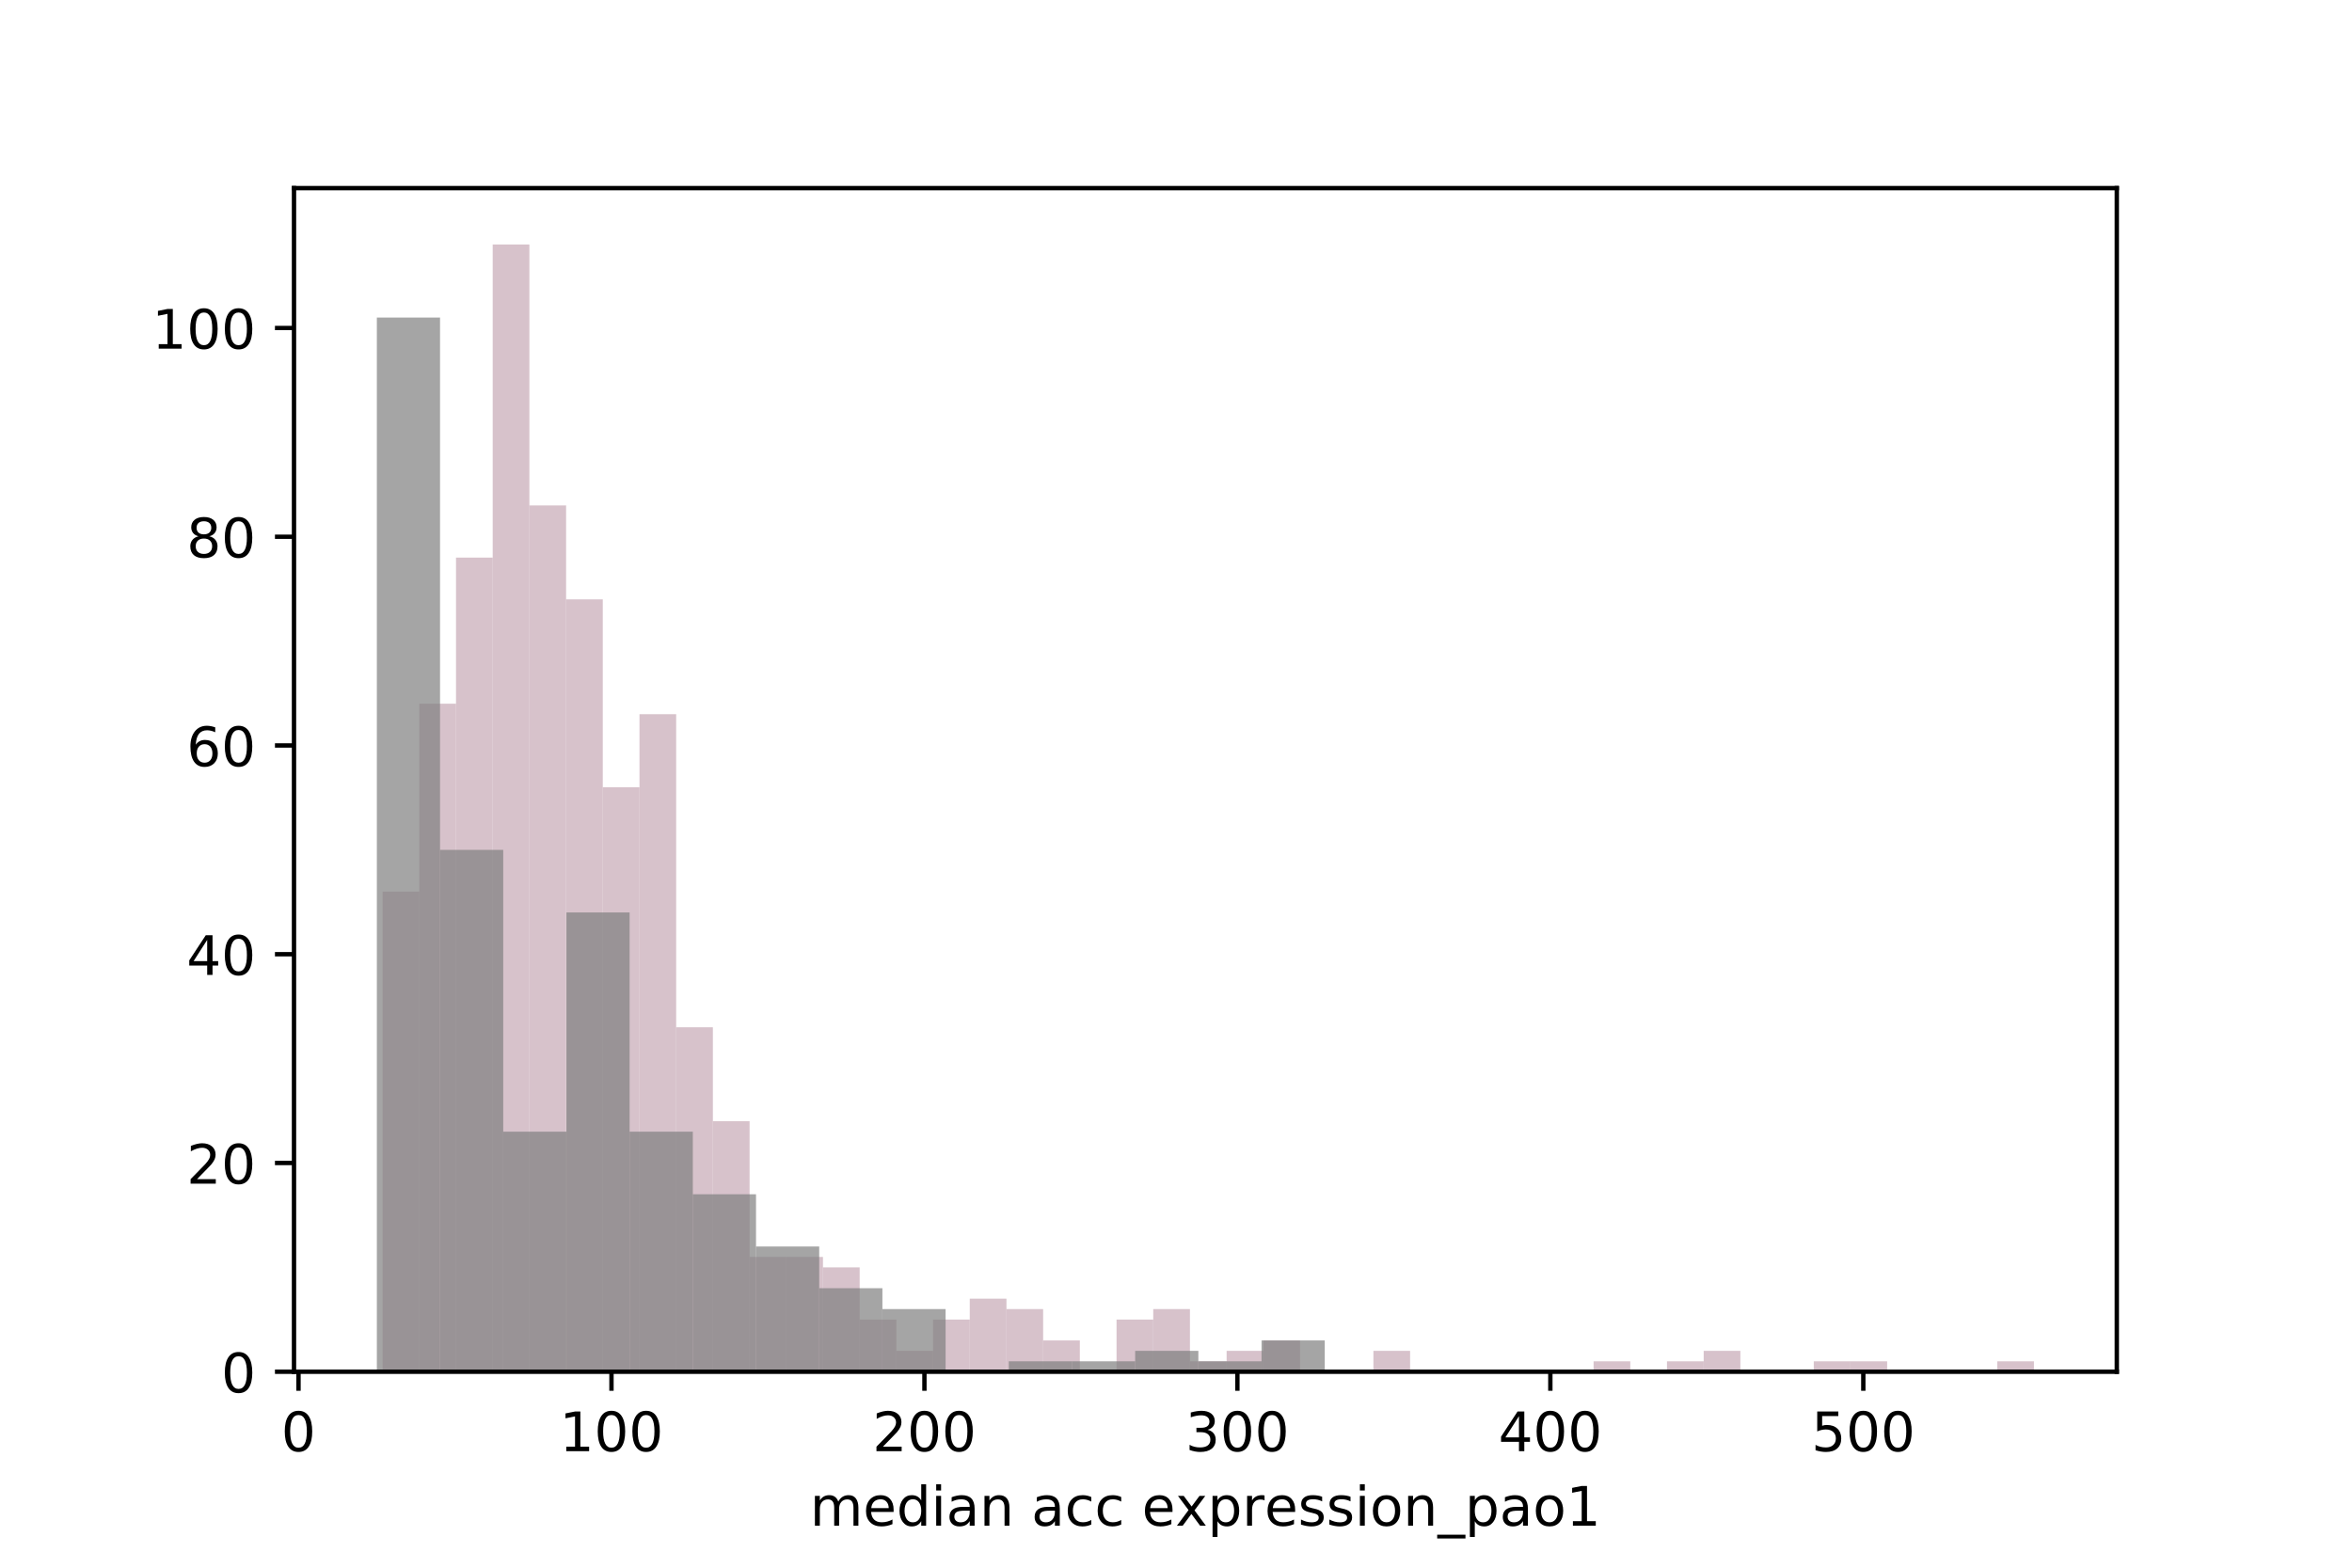<?xml version="1.0" encoding="utf-8" standalone="no"?>
<!DOCTYPE svg PUBLIC "-//W3C//DTD SVG 1.1//EN"
  "http://www.w3.org/Graphics/SVG/1.1/DTD/svg11.dtd">
<!-- Created with matplotlib (https://matplotlib.org/) -->
<svg height="288pt" version="1.1" viewBox="0 0 432 288" width="432pt" xmlns="http://www.w3.org/2000/svg" xmlns:xlink="http://www.w3.org/1999/xlink">
 <defs>
  <style type="text/css">
*{stroke-linecap:butt;stroke-linejoin:round;}
  </style>
 </defs>
 <g id="figure_1">
  <g id="patch_1">
   <path d="M 0 288
L 432 288
L 432 0
L 0 0
z
" style="fill:#ffffff;"/>
  </g>
  <g id="axes_1">
   <g id="patch_2">
    <path d="M 54 252
L 388.8 252
L 388.8 34.56
L 54 34.56
z
" style="fill:#ffffff;"/>
   </g>
   <g id="patch_3">
    <path clip-path="url(#p8023214e49)" d="M 70.276 252
L 77.016 252
L 77.016 163.797
L 70.276 163.797
z
" style="fill:#c6a9b5;opacity:0.7;"/>
   </g>
   <g id="patch_4">
    <path clip-path="url(#p8023214e49)" d="M 77.016 252
L 83.756 252
L 83.756 129.283
L 77.016 129.283
z
" style="fill:#c6a9b5;opacity:0.7;"/>
   </g>
   <g id="patch_5">
    <path clip-path="url(#p8023214e49)" d="M 83.756 252
L 90.496 252
L 90.496 102.438
L 83.756 102.438
z
" style="fill:#c6a9b5;opacity:0.7;"/>
   </g>
   <g id="patch_6">
    <path clip-path="url(#p8023214e49)" d="M 90.496 252
L 97.236 252
L 97.236 44.914
L 90.496 44.914
z
" style="fill:#c6a9b5;opacity:0.7;"/>
   </g>
   <g id="patch_7">
    <path clip-path="url(#p8023214e49)" d="M 97.236 252
L 103.976 252
L 103.976 92.851
L 97.236 92.851
z
" style="fill:#c6a9b5;opacity:0.7;"/>
   </g>
   <g id="patch_8">
    <path clip-path="url(#p8023214e49)" d="M 103.976 252
L 110.716 252
L 110.716 110.108
L 103.976 110.108
z
" style="fill:#c6a9b5;opacity:0.7;"/>
   </g>
   <g id="patch_9">
    <path clip-path="url(#p8023214e49)" d="M 110.716 252
L 117.457 252
L 117.457 144.622
L 110.716 144.622
z
" style="fill:#c6a9b5;opacity:0.7;"/>
   </g>
   <g id="patch_10">
    <path clip-path="url(#p8023214e49)" d="M 117.457 252
L 124.197 252
L 124.197 131.2
L 117.457 131.2
z
" style="fill:#c6a9b5;opacity:0.7;"/>
   </g>
   <g id="patch_11">
    <path clip-path="url(#p8023214e49)" d="M 124.197 252
L 130.937 252
L 130.937 188.724
L 124.197 188.724
z
" style="fill:#c6a9b5;opacity:0.7;"/>
   </g>
   <g id="patch_12">
    <path clip-path="url(#p8023214e49)" d="M 130.937 252
L 137.677 252
L 137.677 205.981
L 130.937 205.981
z
" style="fill:#c6a9b5;opacity:0.7;"/>
   </g>
   <g id="patch_13">
    <path clip-path="url(#p8023214e49)" d="M 137.677 252
L 144.417 252
L 144.417 230.908
L 137.677 230.908
z
" style="fill:#c6a9b5;opacity:0.7;"/>
   </g>
   <g id="patch_14">
    <path clip-path="url(#p8023214e49)" d="M 144.417 252
L 151.157 252
L 151.157 230.908
L 144.417 230.908
z
" style="fill:#c6a9b5;opacity:0.7;"/>
   </g>
   <g id="patch_15">
    <path clip-path="url(#p8023214e49)" d="M 151.157 252
L 157.897 252
L 157.897 232.825
L 151.157 232.825
z
" style="fill:#c6a9b5;opacity:0.7;"/>
   </g>
   <g id="patch_16">
    <path clip-path="url(#p8023214e49)" d="M 157.897 252
L 164.638 252
L 164.638 242.413
L 157.897 242.413
z
" style="fill:#c6a9b5;opacity:0.7;"/>
   </g>
   <g id="patch_17">
    <path clip-path="url(#p8023214e49)" d="M 164.638 252
L 171.378 252
L 171.378 248.165
L 164.638 248.165
z
" style="fill:#c6a9b5;opacity:0.7;"/>
   </g>
   <g id="patch_18">
    <path clip-path="url(#p8023214e49)" d="M 171.378 252
L 178.118 252
L 178.118 242.413
L 171.378 242.413
z
" style="fill:#c6a9b5;opacity:0.7;"/>
   </g>
   <g id="patch_19">
    <path clip-path="url(#p8023214e49)" d="M 178.118 252
L 184.858 252
L 184.858 238.578
L 178.118 238.578
z
" style="fill:#c6a9b5;opacity:0.7;"/>
   </g>
   <g id="patch_20">
    <path clip-path="url(#p8023214e49)" d="M 184.858 252
L 191.598 252
L 191.598 240.495
L 184.858 240.495
z
" style="fill:#c6a9b5;opacity:0.7;"/>
   </g>
   <g id="patch_21">
    <path clip-path="url(#p8023214e49)" d="M 191.598 252
L 198.338 252
L 198.338 246.248
L 191.598 246.248
z
" style="fill:#c6a9b5;opacity:0.7;"/>
   </g>
   <g id="patch_22">
    <path clip-path="url(#p8023214e49)" d="M 198.338 252
L 205.078 252
L 205.078 252
L 198.338 252
z
" style="fill:#c6a9b5;opacity:0.7;"/>
   </g>
   <g id="patch_23">
    <path clip-path="url(#p8023214e49)" d="M 205.078 252
L 211.819 252
L 211.819 242.413
L 205.078 242.413
z
" style="fill:#c6a9b5;opacity:0.7;"/>
   </g>
   <g id="patch_24">
    <path clip-path="url(#p8023214e49)" d="M 211.819 252
L 218.559 252
L 218.559 240.495
L 211.819 240.495
z
" style="fill:#c6a9b5;opacity:0.7;"/>
   </g>
   <g id="patch_25">
    <path clip-path="url(#p8023214e49)" d="M 218.559 252
L 225.299 252
L 225.299 250.083
L 218.559 250.083
z
" style="fill:#c6a9b5;opacity:0.7;"/>
   </g>
   <g id="patch_26">
    <path clip-path="url(#p8023214e49)" d="M 225.299 252
L 232.039 252
L 232.039 248.165
L 225.299 248.165
z
" style="fill:#c6a9b5;opacity:0.7;"/>
   </g>
   <g id="patch_27">
    <path clip-path="url(#p8023214e49)" d="M 232.039 252
L 238.779 252
L 238.779 246.248
L 232.039 246.248
z
" style="fill:#c6a9b5;opacity:0.7;"/>
   </g>
   <g id="patch_28">
    <path clip-path="url(#p8023214e49)" d="M 238.779 252
L 245.519 252
L 245.519 252
L 238.779 252
z
" style="fill:#c6a9b5;opacity:0.7;"/>
   </g>
   <g id="patch_29">
    <path clip-path="url(#p8023214e49)" d="M 245.519 252
L 252.259 252
L 252.259 252
L 245.519 252
z
" style="fill:#c6a9b5;opacity:0.7;"/>
   </g>
   <g id="patch_30">
    <path clip-path="url(#p8023214e49)" d="M 252.259 252
L 258.999 252
L 258.999 248.165
L 252.259 248.165
z
" style="fill:#c6a9b5;opacity:0.7;"/>
   </g>
   <g id="patch_31">
    <path clip-path="url(#p8023214e49)" d="M 258.999 252
L 265.74 252
L 265.74 252
L 258.999 252
z
" style="fill:#c6a9b5;opacity:0.7;"/>
   </g>
   <g id="patch_32">
    <path clip-path="url(#p8023214e49)" d="M 265.74 252
L 272.48 252
L 272.48 252
L 265.74 252
z
" style="fill:#c6a9b5;opacity:0.7;"/>
   </g>
   <g id="patch_33">
    <path clip-path="url(#p8023214e49)" d="M 272.48 252
L 279.22 252
L 279.22 252
L 272.48 252
z
" style="fill:#c6a9b5;opacity:0.7;"/>
   </g>
   <g id="patch_34">
    <path clip-path="url(#p8023214e49)" d="M 279.22 252
L 285.96 252
L 285.96 252
L 279.22 252
z
" style="fill:#c6a9b5;opacity:0.7;"/>
   </g>
   <g id="patch_35">
    <path clip-path="url(#p8023214e49)" d="M 285.96 252
L 292.7 252
L 292.7 252
L 285.96 252
z
" style="fill:#c6a9b5;opacity:0.7;"/>
   </g>
   <g id="patch_36">
    <path clip-path="url(#p8023214e49)" d="M 292.7 252
L 299.44 252
L 299.44 250.083
L 292.7 250.083
z
" style="fill:#c6a9b5;opacity:0.7;"/>
   </g>
   <g id="patch_37">
    <path clip-path="url(#p8023214e49)" d="M 299.44 252
L 306.18 252
L 306.18 252
L 299.44 252
z
" style="fill:#c6a9b5;opacity:0.7;"/>
   </g>
   <g id="patch_38">
    <path clip-path="url(#p8023214e49)" d="M 306.18 252
L 312.921 252
L 312.921 250.083
L 306.18 250.083
z
" style="fill:#c6a9b5;opacity:0.7;"/>
   </g>
   <g id="patch_39">
    <path clip-path="url(#p8023214e49)" d="M 312.921 252
L 319.661 252
L 319.661 248.165
L 312.921 248.165
z
" style="fill:#c6a9b5;opacity:0.7;"/>
   </g>
   <g id="patch_40">
    <path clip-path="url(#p8023214e49)" d="M 319.661 252
L 326.401 252
L 326.401 252
L 319.661 252
z
" style="fill:#c6a9b5;opacity:0.7;"/>
   </g>
   <g id="patch_41">
    <path clip-path="url(#p8023214e49)" d="M 326.401 252
L 333.141 252
L 333.141 252
L 326.401 252
z
" style="fill:#c6a9b5;opacity:0.7;"/>
   </g>
   <g id="patch_42">
    <path clip-path="url(#p8023214e49)" d="M 333.141 252
L 339.881 252
L 339.881 250.083
L 333.141 250.083
z
" style="fill:#c6a9b5;opacity:0.7;"/>
   </g>
   <g id="patch_43">
    <path clip-path="url(#p8023214e49)" d="M 339.881 252
L 346.621 252
L 346.621 250.083
L 339.881 250.083
z
" style="fill:#c6a9b5;opacity:0.7;"/>
   </g>
   <g id="patch_44">
    <path clip-path="url(#p8023214e49)" d="M 346.621 252
L 353.361 252
L 353.361 252
L 346.621 252
z
" style="fill:#c6a9b5;opacity:0.7;"/>
   </g>
   <g id="patch_45">
    <path clip-path="url(#p8023214e49)" d="M 353.361 252
L 360.102 252
L 360.102 252
L 353.361 252
z
" style="fill:#c6a9b5;opacity:0.7;"/>
   </g>
   <g id="patch_46">
    <path clip-path="url(#p8023214e49)" d="M 360.102 252
L 366.842 252
L 366.842 252
L 360.102 252
z
" style="fill:#c6a9b5;opacity:0.7;"/>
   </g>
   <g id="patch_47">
    <path clip-path="url(#p8023214e49)" d="M 366.842 252
L 373.582 252
L 373.582 250.083
L 366.842 250.083
z
" style="fill:#c6a9b5;opacity:0.7;"/>
   </g>
   <g id="patch_48">
    <path clip-path="url(#p8023214e49)" d="M 69.218 252
L 80.825 252
L 80.825 58.337
L 69.218 58.337
z
" style="fill:#808080;opacity:0.7;"/>
   </g>
   <g id="patch_49">
    <path clip-path="url(#p8023214e49)" d="M 80.825 252
L 92.432 252
L 92.432 156.127
L 80.825 156.127
z
" style="fill:#808080;opacity:0.7;"/>
   </g>
   <g id="patch_50">
    <path clip-path="url(#p8023214e49)" d="M 92.432 252
L 104.039 252
L 104.039 207.898
L 92.432 207.898
z
" style="fill:#808080;opacity:0.7;"/>
   </g>
   <g id="patch_51">
    <path clip-path="url(#p8023214e49)" d="M 104.039 252
L 115.646 252
L 115.646 167.632
L 104.039 167.632
z
" style="fill:#808080;opacity:0.7;"/>
   </g>
   <g id="patch_52">
    <path clip-path="url(#p8023214e49)" d="M 115.646 252
L 127.253 252
L 127.253 207.898
L 115.646 207.898
z
" style="fill:#808080;opacity:0.7;"/>
   </g>
   <g id="patch_53">
    <path clip-path="url(#p8023214e49)" d="M 127.253 252
L 138.859 252
L 138.859 219.403
L 127.253 219.403
z
" style="fill:#808080;opacity:0.7;"/>
   </g>
   <g id="patch_54">
    <path clip-path="url(#p8023214e49)" d="M 138.859 252
L 150.466 252
L 150.466 228.99
L 138.859 228.99
z
" style="fill:#808080;opacity:0.7;"/>
   </g>
   <g id="patch_55">
    <path clip-path="url(#p8023214e49)" d="M 150.466 252
L 162.073 252
L 162.073 236.66
L 150.466 236.66
z
" style="fill:#808080;opacity:0.7;"/>
   </g>
   <g id="patch_56">
    <path clip-path="url(#p8023214e49)" d="M 162.073 252
L 173.68 252
L 173.68 240.495
L 162.073 240.495
z
" style="fill:#808080;opacity:0.7;"/>
   </g>
   <g id="patch_57">
    <path clip-path="url(#p8023214e49)" d="M 173.68 252
L 185.287 252
L 185.287 252
L 173.68 252
z
" style="fill:#808080;opacity:0.7;"/>
   </g>
   <g id="patch_58">
    <path clip-path="url(#p8023214e49)" d="M 185.287 252
L 196.894 252
L 196.894 250.083
L 185.287 250.083
z
" style="fill:#808080;opacity:0.7;"/>
   </g>
   <g id="patch_59">
    <path clip-path="url(#p8023214e49)" d="M 196.894 252
L 208.501 252
L 208.501 250.083
L 196.894 250.083
z
" style="fill:#808080;opacity:0.7;"/>
   </g>
   <g id="patch_60">
    <path clip-path="url(#p8023214e49)" d="M 208.501 252
L 220.108 252
L 220.108 248.165
L 208.501 248.165
z
" style="fill:#808080;opacity:0.7;"/>
   </g>
   <g id="patch_61">
    <path clip-path="url(#p8023214e49)" d="M 220.108 252
L 231.715 252
L 231.715 250.083
L 220.108 250.083
z
" style="fill:#808080;opacity:0.7;"/>
   </g>
   <g id="patch_62">
    <path clip-path="url(#p8023214e49)" d="M 231.715 252
L 243.321 252
L 243.321 246.248
L 231.715 246.248
z
" style="fill:#808080;opacity:0.7;"/>
   </g>
   <g id="matplotlib.axis_1">
    <g id="xtick_1">
     <g id="line2d_1">
      <defs>
       <path d="M 0 0
L 0 3.5
" id="me4746e570b" style="stroke:#000000;stroke-width:0.8;"/>
      </defs>
      <g>
       <use style="stroke:#000000;stroke-width:0.8;" x="54.828" xlink:href="#me4746e570b" y="252"/>
      </g>
     </g>
     <g id="text_1">
      <!-- 0 -->
      <defs>
       <path d="M 31.781 66.406
Q 24.172 66.406 20.328 58.906
Q 16.5 51.422 16.5 36.375
Q 16.5 21.391 20.328 13.891
Q 24.172 6.391 31.781 6.391
Q 39.453 6.391 43.281 13.891
Q 47.125 21.391 47.125 36.375
Q 47.125 51.422 43.281 58.906
Q 39.453 66.406 31.781 66.406
z
M 31.781 74.219
Q 44.047 74.219 50.516 64.516
Q 56.984 54.828 56.984 36.375
Q 56.984 17.969 50.516 8.266
Q 44.047 -1.422 31.781 -1.422
Q 19.531 -1.422 13.062 8.266
Q 6.594 17.969 6.594 36.375
Q 6.594 54.828 13.062 64.516
Q 19.531 74.219 31.781 74.219
z
" id="DejaVuSans-48"/>
      </defs>
      <g transform="translate(51.647 266.598)scale(0.1 -0.1)">
       <use xlink:href="#DejaVuSans-48"/>
      </g>
     </g>
    </g>
    <g id="xtick_2">
     <g id="line2d_2">
      <g>
       <use style="stroke:#000000;stroke-width:0.8;" x="112.311" xlink:href="#me4746e570b" y="252"/>
      </g>
     </g>
     <g id="text_2">
      <!-- 100 -->
      <defs>
       <path d="M 12.406 8.297
L 28.516 8.297
L 28.516 63.922
L 10.984 60.406
L 10.984 69.391
L 28.422 72.906
L 38.281 72.906
L 38.281 8.297
L 54.391 8.297
L 54.391 0
L 12.406 0
z
" id="DejaVuSans-49"/>
      </defs>
      <g transform="translate(102.767 266.598)scale(0.1 -0.1)">
       <use xlink:href="#DejaVuSans-49"/>
       <use x="63.623" xlink:href="#DejaVuSans-48"/>
       <use x="127.246" xlink:href="#DejaVuSans-48"/>
      </g>
     </g>
    </g>
    <g id="xtick_3">
     <g id="line2d_3">
      <g>
       <use style="stroke:#000000;stroke-width:0.8;" x="169.793" xlink:href="#me4746e570b" y="252"/>
      </g>
     </g>
     <g id="text_3">
      <!-- 200 -->
      <defs>
       <path d="M 19.188 8.297
L 53.609 8.297
L 53.609 0
L 7.328 0
L 7.328 8.297
Q 12.938 14.109 22.625 23.891
Q 32.328 33.688 34.812 36.531
Q 39.547 41.844 41.422 45.531
Q 43.312 49.219 43.312 52.781
Q 43.312 58.594 39.234 62.25
Q 35.156 65.922 28.609 65.922
Q 23.969 65.922 18.812 64.312
Q 13.672 62.703 7.812 59.422
L 7.812 69.391
Q 13.766 71.781 18.938 73
Q 24.125 74.219 28.422 74.219
Q 39.75 74.219 46.484 68.547
Q 53.219 62.891 53.219 53.422
Q 53.219 48.922 51.531 44.891
Q 49.859 40.875 45.406 35.406
Q 44.188 33.984 37.641 27.219
Q 31.109 20.453 19.188 8.297
z
" id="DejaVuSans-50"/>
      </defs>
      <g transform="translate(160.249 266.598)scale(0.1 -0.1)">
       <use xlink:href="#DejaVuSans-50"/>
       <use x="63.623" xlink:href="#DejaVuSans-48"/>
       <use x="127.246" xlink:href="#DejaVuSans-48"/>
      </g>
     </g>
    </g>
    <g id="xtick_4">
     <g id="line2d_4">
      <g>
       <use style="stroke:#000000;stroke-width:0.8;" x="227.276" xlink:href="#me4746e570b" y="252"/>
      </g>
     </g>
     <g id="text_4">
      <!-- 300 -->
      <defs>
       <path d="M 40.578 39.312
Q 47.656 37.797 51.625 33
Q 55.609 28.219 55.609 21.188
Q 55.609 10.406 48.188 4.484
Q 40.766 -1.422 27.094 -1.422
Q 22.516 -1.422 17.656 -0.516
Q 12.797 0.391 7.625 2.203
L 7.625 11.719
Q 11.719 9.328 16.594 8.109
Q 21.484 6.891 26.812 6.891
Q 36.078 6.891 40.938 10.547
Q 45.797 14.203 45.797 21.188
Q 45.797 27.641 41.281 31.266
Q 36.766 34.906 28.719 34.906
L 20.219 34.906
L 20.219 43.016
L 29.109 43.016
Q 36.375 43.016 40.234 45.922
Q 44.094 48.828 44.094 54.297
Q 44.094 59.906 40.109 62.906
Q 36.141 65.922 28.719 65.922
Q 24.656 65.922 20.016 65.031
Q 15.375 64.156 9.812 62.312
L 9.812 71.094
Q 15.438 72.656 20.344 73.438
Q 25.25 74.219 29.594 74.219
Q 40.828 74.219 47.359 69.109
Q 53.906 64.016 53.906 55.328
Q 53.906 49.266 50.438 45.094
Q 46.969 40.922 40.578 39.312
z
" id="DejaVuSans-51"/>
      </defs>
      <g transform="translate(217.732 266.598)scale(0.1 -0.1)">
       <use xlink:href="#DejaVuSans-51"/>
       <use x="63.623" xlink:href="#DejaVuSans-48"/>
       <use x="127.246" xlink:href="#DejaVuSans-48"/>
      </g>
     </g>
    </g>
    <g id="xtick_5">
     <g id="line2d_5">
      <g>
       <use style="stroke:#000000;stroke-width:0.8;" x="284.758" xlink:href="#me4746e570b" y="252"/>
      </g>
     </g>
     <g id="text_5">
      <!-- 400 -->
      <defs>
       <path d="M 37.797 64.312
L 12.891 25.391
L 37.797 25.391
z
M 35.203 72.906
L 47.609 72.906
L 47.609 25.391
L 58.016 25.391
L 58.016 17.188
L 47.609 17.188
L 47.609 0
L 37.797 0
L 37.797 17.188
L 4.891 17.188
L 4.891 26.703
z
" id="DejaVuSans-52"/>
      </defs>
      <g transform="translate(275.214 266.598)scale(0.1 -0.1)">
       <use xlink:href="#DejaVuSans-52"/>
       <use x="63.623" xlink:href="#DejaVuSans-48"/>
       <use x="127.246" xlink:href="#DejaVuSans-48"/>
      </g>
     </g>
    </g>
    <g id="xtick_6">
     <g id="line2d_6">
      <g>
       <use style="stroke:#000000;stroke-width:0.8;" x="342.241" xlink:href="#me4746e570b" y="252"/>
      </g>
     </g>
     <g id="text_6">
      <!-- 500 -->
      <defs>
       <path d="M 10.797 72.906
L 49.516 72.906
L 49.516 64.594
L 19.828 64.594
L 19.828 46.734
Q 21.969 47.469 24.109 47.828
Q 26.266 48.188 28.422 48.188
Q 40.625 48.188 47.75 41.5
Q 54.891 34.812 54.891 23.391
Q 54.891 11.625 47.562 5.094
Q 40.234 -1.422 26.906 -1.422
Q 22.312 -1.422 17.547 -0.641
Q 12.797 0.141 7.719 1.703
L 7.719 11.625
Q 12.109 9.234 16.797 8.062
Q 21.484 6.891 26.703 6.891
Q 35.156 6.891 40.078 11.328
Q 45.016 15.766 45.016 23.391
Q 45.016 31 40.078 35.438
Q 35.156 39.891 26.703 39.891
Q 22.75 39.891 18.812 39.016
Q 14.891 38.141 10.797 36.281
z
" id="DejaVuSans-53"/>
      </defs>
      <g transform="translate(332.697 266.598)scale(0.1 -0.1)">
       <use xlink:href="#DejaVuSans-53"/>
       <use x="63.623" xlink:href="#DejaVuSans-48"/>
       <use x="127.246" xlink:href="#DejaVuSans-48"/>
      </g>
     </g>
    </g>
    <g id="text_7">
     <!-- median acc expression_pao1 -->
     <defs>
      <path d="M 52 44.188
Q 55.375 50.25 60.062 53.125
Q 64.75 56 71.094 56
Q 79.641 56 84.281 50.016
Q 88.922 44.047 88.922 33.016
L 88.922 0
L 79.891 0
L 79.891 32.719
Q 79.891 40.578 77.094 44.375
Q 74.312 48.188 68.609 48.188
Q 61.625 48.188 57.562 43.547
Q 53.516 38.922 53.516 30.906
L 53.516 0
L 44.484 0
L 44.484 32.719
Q 44.484 40.625 41.703 44.406
Q 38.922 48.188 33.109 48.188
Q 26.219 48.188 22.156 43.531
Q 18.109 38.875 18.109 30.906
L 18.109 0
L 9.078 0
L 9.078 54.688
L 18.109 54.688
L 18.109 46.188
Q 21.188 51.219 25.484 53.609
Q 29.781 56 35.688 56
Q 41.656 56 45.828 52.969
Q 50 49.953 52 44.188
z
" id="DejaVuSans-109"/>
      <path d="M 56.203 29.594
L 56.203 25.203
L 14.891 25.203
Q 15.484 15.922 20.484 11.062
Q 25.484 6.203 34.422 6.203
Q 39.594 6.203 44.453 7.469
Q 49.312 8.734 54.109 11.281
L 54.109 2.781
Q 49.266 0.734 44.188 -0.344
Q 39.109 -1.422 33.891 -1.422
Q 20.797 -1.422 13.156 6.188
Q 5.516 13.812 5.516 26.812
Q 5.516 40.234 12.766 48.109
Q 20.016 56 32.328 56
Q 43.359 56 49.781 48.891
Q 56.203 41.797 56.203 29.594
z
M 47.219 32.234
Q 47.125 39.594 43.094 43.984
Q 39.062 48.391 32.422 48.391
Q 24.906 48.391 20.391 44.141
Q 15.875 39.891 15.188 32.172
z
" id="DejaVuSans-101"/>
      <path d="M 45.406 46.391
L 45.406 75.984
L 54.391 75.984
L 54.391 0
L 45.406 0
L 45.406 8.203
Q 42.578 3.328 38.25 0.953
Q 33.938 -1.422 27.875 -1.422
Q 17.969 -1.422 11.734 6.484
Q 5.516 14.406 5.516 27.297
Q 5.516 40.188 11.734 48.094
Q 17.969 56 27.875 56
Q 33.938 56 38.25 53.625
Q 42.578 51.266 45.406 46.391
z
M 14.797 27.297
Q 14.797 17.391 18.875 11.75
Q 22.953 6.109 30.078 6.109
Q 37.203 6.109 41.297 11.75
Q 45.406 17.391 45.406 27.297
Q 45.406 37.203 41.297 42.844
Q 37.203 48.484 30.078 48.484
Q 22.953 48.484 18.875 42.844
Q 14.797 37.203 14.797 27.297
z
" id="DejaVuSans-100"/>
      <path d="M 9.422 54.688
L 18.406 54.688
L 18.406 0
L 9.422 0
z
M 9.422 75.984
L 18.406 75.984
L 18.406 64.594
L 9.422 64.594
z
" id="DejaVuSans-105"/>
      <path d="M 34.281 27.484
Q 23.391 27.484 19.188 25
Q 14.984 22.516 14.984 16.5
Q 14.984 11.719 18.141 8.906
Q 21.297 6.109 26.703 6.109
Q 34.188 6.109 38.703 11.406
Q 43.219 16.703 43.219 25.484
L 43.219 27.484
z
M 52.203 31.203
L 52.203 0
L 43.219 0
L 43.219 8.297
Q 40.141 3.328 35.547 0.953
Q 30.953 -1.422 24.312 -1.422
Q 15.922 -1.422 10.953 3.297
Q 6 8.016 6 15.922
Q 6 25.141 12.172 29.828
Q 18.359 34.516 30.609 34.516
L 43.219 34.516
L 43.219 35.406
Q 43.219 41.609 39.141 45
Q 35.062 48.391 27.688 48.391
Q 23 48.391 18.547 47.266
Q 14.109 46.141 10.016 43.891
L 10.016 52.203
Q 14.938 54.109 19.578 55.047
Q 24.219 56 28.609 56
Q 40.484 56 46.344 49.844
Q 52.203 43.703 52.203 31.203
z
" id="DejaVuSans-97"/>
      <path d="M 54.891 33.016
L 54.891 0
L 45.906 0
L 45.906 32.719
Q 45.906 40.484 42.875 44.328
Q 39.844 48.188 33.797 48.188
Q 26.516 48.188 22.312 43.547
Q 18.109 38.922 18.109 30.906
L 18.109 0
L 9.078 0
L 9.078 54.688
L 18.109 54.688
L 18.109 46.188
Q 21.344 51.125 25.703 53.562
Q 30.078 56 35.797 56
Q 45.219 56 50.047 50.172
Q 54.891 44.344 54.891 33.016
z
" id="DejaVuSans-110"/>
      <path id="DejaVuSans-32"/>
      <path d="M 48.781 52.594
L 48.781 44.188
Q 44.969 46.297 41.141 47.344
Q 37.312 48.391 33.406 48.391
Q 24.656 48.391 19.812 42.844
Q 14.984 37.312 14.984 27.297
Q 14.984 17.281 19.812 11.734
Q 24.656 6.203 33.406 6.203
Q 37.312 6.203 41.141 7.25
Q 44.969 8.297 48.781 10.406
L 48.781 2.094
Q 45.016 0.344 40.984 -0.531
Q 36.969 -1.422 32.422 -1.422
Q 20.062 -1.422 12.781 6.344
Q 5.516 14.109 5.516 27.297
Q 5.516 40.672 12.859 48.328
Q 20.219 56 33.016 56
Q 37.156 56 41.109 55.141
Q 45.062 54.297 48.781 52.594
z
" id="DejaVuSans-99"/>
      <path d="M 54.891 54.688
L 35.109 28.078
L 55.906 0
L 45.312 0
L 29.391 21.484
L 13.484 0
L 2.875 0
L 24.125 28.609
L 4.688 54.688
L 15.281 54.688
L 29.781 35.203
L 44.281 54.688
z
" id="DejaVuSans-120"/>
      <path d="M 18.109 8.203
L 18.109 -20.797
L 9.078 -20.797
L 9.078 54.688
L 18.109 54.688
L 18.109 46.391
Q 20.953 51.266 25.266 53.625
Q 29.594 56 35.594 56
Q 45.562 56 51.781 48.094
Q 58.016 40.188 58.016 27.297
Q 58.016 14.406 51.781 6.484
Q 45.562 -1.422 35.594 -1.422
Q 29.594 -1.422 25.266 0.953
Q 20.953 3.328 18.109 8.203
z
M 48.688 27.297
Q 48.688 37.203 44.609 42.844
Q 40.531 48.484 33.406 48.484
Q 26.266 48.484 22.188 42.844
Q 18.109 37.203 18.109 27.297
Q 18.109 17.391 22.188 11.75
Q 26.266 6.109 33.406 6.109
Q 40.531 6.109 44.609 11.75
Q 48.688 17.391 48.688 27.297
z
" id="DejaVuSans-112"/>
      <path d="M 41.109 46.297
Q 39.594 47.172 37.812 47.578
Q 36.031 48 33.891 48
Q 26.266 48 22.188 43.047
Q 18.109 38.094 18.109 28.812
L 18.109 0
L 9.078 0
L 9.078 54.688
L 18.109 54.688
L 18.109 46.188
Q 20.953 51.172 25.484 53.578
Q 30.031 56 36.531 56
Q 37.453 56 38.578 55.875
Q 39.703 55.766 41.062 55.516
z
" id="DejaVuSans-114"/>
      <path d="M 44.281 53.078
L 44.281 44.578
Q 40.484 46.531 36.375 47.5
Q 32.281 48.484 27.875 48.484
Q 21.188 48.484 17.844 46.438
Q 14.5 44.391 14.5 40.281
Q 14.5 37.156 16.891 35.375
Q 19.281 33.594 26.516 31.984
L 29.594 31.297
Q 39.156 29.25 43.188 25.516
Q 47.219 21.781 47.219 15.094
Q 47.219 7.469 41.188 3.016
Q 35.156 -1.422 24.609 -1.422
Q 20.219 -1.422 15.453 -0.562
Q 10.688 0.297 5.422 2
L 5.422 11.281
Q 10.406 8.688 15.234 7.391
Q 20.062 6.109 24.812 6.109
Q 31.156 6.109 34.562 8.281
Q 37.984 10.453 37.984 14.406
Q 37.984 18.062 35.516 20.016
Q 33.062 21.969 24.703 23.781
L 21.578 24.516
Q 13.234 26.266 9.516 29.906
Q 5.812 33.547 5.812 39.891
Q 5.812 47.609 11.281 51.797
Q 16.75 56 26.812 56
Q 31.781 56 36.172 55.266
Q 40.578 54.547 44.281 53.078
z
" id="DejaVuSans-115"/>
      <path d="M 30.609 48.391
Q 23.391 48.391 19.188 42.75
Q 14.984 37.109 14.984 27.297
Q 14.984 17.484 19.156 11.844
Q 23.344 6.203 30.609 6.203
Q 37.797 6.203 41.984 11.859
Q 46.188 17.531 46.188 27.297
Q 46.188 37.016 41.984 42.703
Q 37.797 48.391 30.609 48.391
z
M 30.609 56
Q 42.328 56 49.016 48.375
Q 55.719 40.766 55.719 27.297
Q 55.719 13.875 49.016 6.219
Q 42.328 -1.422 30.609 -1.422
Q 18.844 -1.422 12.172 6.219
Q 5.516 13.875 5.516 27.297
Q 5.516 40.766 12.172 48.375
Q 18.844 56 30.609 56
z
" id="DejaVuSans-111"/>
      <path d="M 50.984 -16.609
L 50.984 -23.578
L -0.984 -23.578
L -0.984 -16.609
z
" id="DejaVuSans-95"/>
     </defs>
     <g transform="translate(148.771 280.277)scale(0.1 -0.1)">
      <use xlink:href="#DejaVuSans-109"/>
      <use x="97.412" xlink:href="#DejaVuSans-101"/>
      <use x="158.936" xlink:href="#DejaVuSans-100"/>
      <use x="222.412" xlink:href="#DejaVuSans-105"/>
      <use x="250.195" xlink:href="#DejaVuSans-97"/>
      <use x="311.475" xlink:href="#DejaVuSans-110"/>
      <use x="374.854" xlink:href="#DejaVuSans-32"/>
      <use x="406.641" xlink:href="#DejaVuSans-97"/>
      <use x="467.92" xlink:href="#DejaVuSans-99"/>
      <use x="522.9" xlink:href="#DejaVuSans-99"/>
      <use x="577.881" xlink:href="#DejaVuSans-32"/>
      <use x="609.668" xlink:href="#DejaVuSans-101"/>
      <use x="671.176" xlink:href="#DejaVuSans-120"/>
      <use x="730.355" xlink:href="#DejaVuSans-112"/>
      <use x="793.832" xlink:href="#DejaVuSans-114"/>
      <use x="834.914" xlink:href="#DejaVuSans-101"/>
      <use x="896.438" xlink:href="#DejaVuSans-115"/>
      <use x="948.537" xlink:href="#DejaVuSans-115"/>
      <use x="1000.637" xlink:href="#DejaVuSans-105"/>
      <use x="1028.42" xlink:href="#DejaVuSans-111"/>
      <use x="1089.602" xlink:href="#DejaVuSans-110"/>
      <use x="1152.98" xlink:href="#DejaVuSans-95"/>
      <use x="1202.98" xlink:href="#DejaVuSans-112"/>
      <use x="1266.457" xlink:href="#DejaVuSans-97"/>
      <use x="1327.736" xlink:href="#DejaVuSans-111"/>
      <use x="1388.918" xlink:href="#DejaVuSans-49"/>
     </g>
    </g>
   </g>
   <g id="matplotlib.axis_2">
    <g id="ytick_1">
     <g id="line2d_7">
      <defs>
       <path d="M 0 0
L -3.5 0
" id="me38c5c64fb" style="stroke:#000000;stroke-width:0.8;"/>
      </defs>
      <g>
       <use style="stroke:#000000;stroke-width:0.8;" x="54" xlink:href="#me38c5c64fb" y="252"/>
      </g>
     </g>
     <g id="text_8">
      <!-- 0 -->
      <g transform="translate(40.638 255.799)scale(0.1 -0.1)">
       <use xlink:href="#DejaVuSans-48"/>
      </g>
     </g>
    </g>
    <g id="ytick_2">
     <g id="line2d_8">
      <g>
       <use style="stroke:#000000;stroke-width:0.8;" x="54" xlink:href="#me38c5c64fb" y="213.651"/>
      </g>
     </g>
     <g id="text_9">
      <!-- 20 -->
      <g transform="translate(34.275 217.45)scale(0.1 -0.1)">
       <use xlink:href="#DejaVuSans-50"/>
       <use x="63.623" xlink:href="#DejaVuSans-48"/>
      </g>
     </g>
    </g>
    <g id="ytick_3">
     <g id="line2d_9">
      <g>
       <use style="stroke:#000000;stroke-width:0.8;" x="54" xlink:href="#me38c5c64fb" y="175.302"/>
      </g>
     </g>
     <g id="text_10">
      <!-- 40 -->
      <g transform="translate(34.275 179.101)scale(0.1 -0.1)">
       <use xlink:href="#DejaVuSans-52"/>
       <use x="63.623" xlink:href="#DejaVuSans-48"/>
      </g>
     </g>
    </g>
    <g id="ytick_4">
     <g id="line2d_10">
      <g>
       <use style="stroke:#000000;stroke-width:0.8;" x="54" xlink:href="#me38c5c64fb" y="136.952"/>
      </g>
     </g>
     <g id="text_11">
      <!-- 60 -->
      <defs>
       <path d="M 33.016 40.375
Q 26.375 40.375 22.484 35.828
Q 18.609 31.297 18.609 23.391
Q 18.609 15.531 22.484 10.953
Q 26.375 6.391 33.016 6.391
Q 39.656 6.391 43.531 10.953
Q 47.406 15.531 47.406 23.391
Q 47.406 31.297 43.531 35.828
Q 39.656 40.375 33.016 40.375
z
M 52.594 71.297
L 52.594 62.312
Q 48.875 64.062 45.094 64.984
Q 41.312 65.922 37.594 65.922
Q 27.828 65.922 22.672 59.328
Q 17.531 52.734 16.797 39.406
Q 19.672 43.656 24.016 45.922
Q 28.375 48.188 33.594 48.188
Q 44.578 48.188 50.953 41.516
Q 57.328 34.859 57.328 23.391
Q 57.328 12.156 50.688 5.359
Q 44.047 -1.422 33.016 -1.422
Q 20.359 -1.422 13.672 8.266
Q 6.984 17.969 6.984 36.375
Q 6.984 53.656 15.188 63.938
Q 23.391 74.219 37.203 74.219
Q 40.922 74.219 44.703 73.484
Q 48.484 72.75 52.594 71.297
z
" id="DejaVuSans-54"/>
      </defs>
      <g transform="translate(34.275 140.752)scale(0.1 -0.1)">
       <use xlink:href="#DejaVuSans-54"/>
       <use x="63.623" xlink:href="#DejaVuSans-48"/>
      </g>
     </g>
    </g>
    <g id="ytick_5">
     <g id="line2d_11">
      <g>
       <use style="stroke:#000000;stroke-width:0.8;" x="54" xlink:href="#me38c5c64fb" y="98.603"/>
      </g>
     </g>
     <g id="text_12">
      <!-- 80 -->
      <defs>
       <path d="M 31.781 34.625
Q 24.75 34.625 20.719 30.859
Q 16.703 27.094 16.703 20.516
Q 16.703 13.922 20.719 10.156
Q 24.75 6.391 31.781 6.391
Q 38.812 6.391 42.859 10.172
Q 46.922 13.969 46.922 20.516
Q 46.922 27.094 42.891 30.859
Q 38.875 34.625 31.781 34.625
z
M 21.922 38.812
Q 15.578 40.375 12.031 44.719
Q 8.5 49.078 8.5 55.328
Q 8.5 64.062 14.719 69.141
Q 20.953 74.219 31.781 74.219
Q 42.672 74.219 48.875 69.141
Q 55.078 64.062 55.078 55.328
Q 55.078 49.078 51.531 44.719
Q 48 40.375 41.703 38.812
Q 48.828 37.156 52.797 32.312
Q 56.781 27.484 56.781 20.516
Q 56.781 9.906 50.312 4.234
Q 43.844 -1.422 31.781 -1.422
Q 19.734 -1.422 13.25 4.234
Q 6.781 9.906 6.781 20.516
Q 6.781 27.484 10.781 32.312
Q 14.797 37.156 21.922 38.812
z
M 18.312 54.391
Q 18.312 48.734 21.844 45.562
Q 25.391 42.391 31.781 42.391
Q 38.141 42.391 41.719 45.562
Q 45.312 48.734 45.312 54.391
Q 45.312 60.062 41.719 63.234
Q 38.141 66.406 31.781 66.406
Q 25.391 66.406 21.844 63.234
Q 18.312 60.062 18.312 54.391
z
" id="DejaVuSans-56"/>
      </defs>
      <g transform="translate(34.275 102.402)scale(0.1 -0.1)">
       <use xlink:href="#DejaVuSans-56"/>
       <use x="63.623" xlink:href="#DejaVuSans-48"/>
      </g>
     </g>
    </g>
    <g id="ytick_6">
     <g id="line2d_12">
      <g>
       <use style="stroke:#000000;stroke-width:0.8;" x="54" xlink:href="#me38c5c64fb" y="60.254"/>
      </g>
     </g>
     <g id="text_13">
      <!-- 100 -->
      <g transform="translate(27.913 64.053)scale(0.1 -0.1)">
       <use xlink:href="#DejaVuSans-49"/>
       <use x="63.623" xlink:href="#DejaVuSans-48"/>
       <use x="127.246" xlink:href="#DejaVuSans-48"/>
      </g>
     </g>
    </g>
   </g>
   <g id="patch_63">
    <path d="M 54 252
L 54 34.56
" style="fill:none;stroke:#000000;stroke-linecap:square;stroke-linejoin:miter;stroke-width:0.8;"/>
   </g>
   <g id="patch_64">
    <path d="M 388.8 252
L 388.8 34.56
" style="fill:none;stroke:#000000;stroke-linecap:square;stroke-linejoin:miter;stroke-width:0.8;"/>
   </g>
   <g id="patch_65">
    <path d="M 54 252
L 388.8 252
" style="fill:none;stroke:#000000;stroke-linecap:square;stroke-linejoin:miter;stroke-width:0.8;"/>
   </g>
   <g id="patch_66">
    <path d="M 54 34.56
L 388.8 34.56
" style="fill:none;stroke:#000000;stroke-linecap:square;stroke-linejoin:miter;stroke-width:0.8;"/>
   </g>
  </g>
 </g>
 <defs>
  <clipPath id="p8023214e49">
   <rect height="217.44" width="334.8" x="54" y="34.56"/>
  </clipPath>
 </defs>
</svg>
